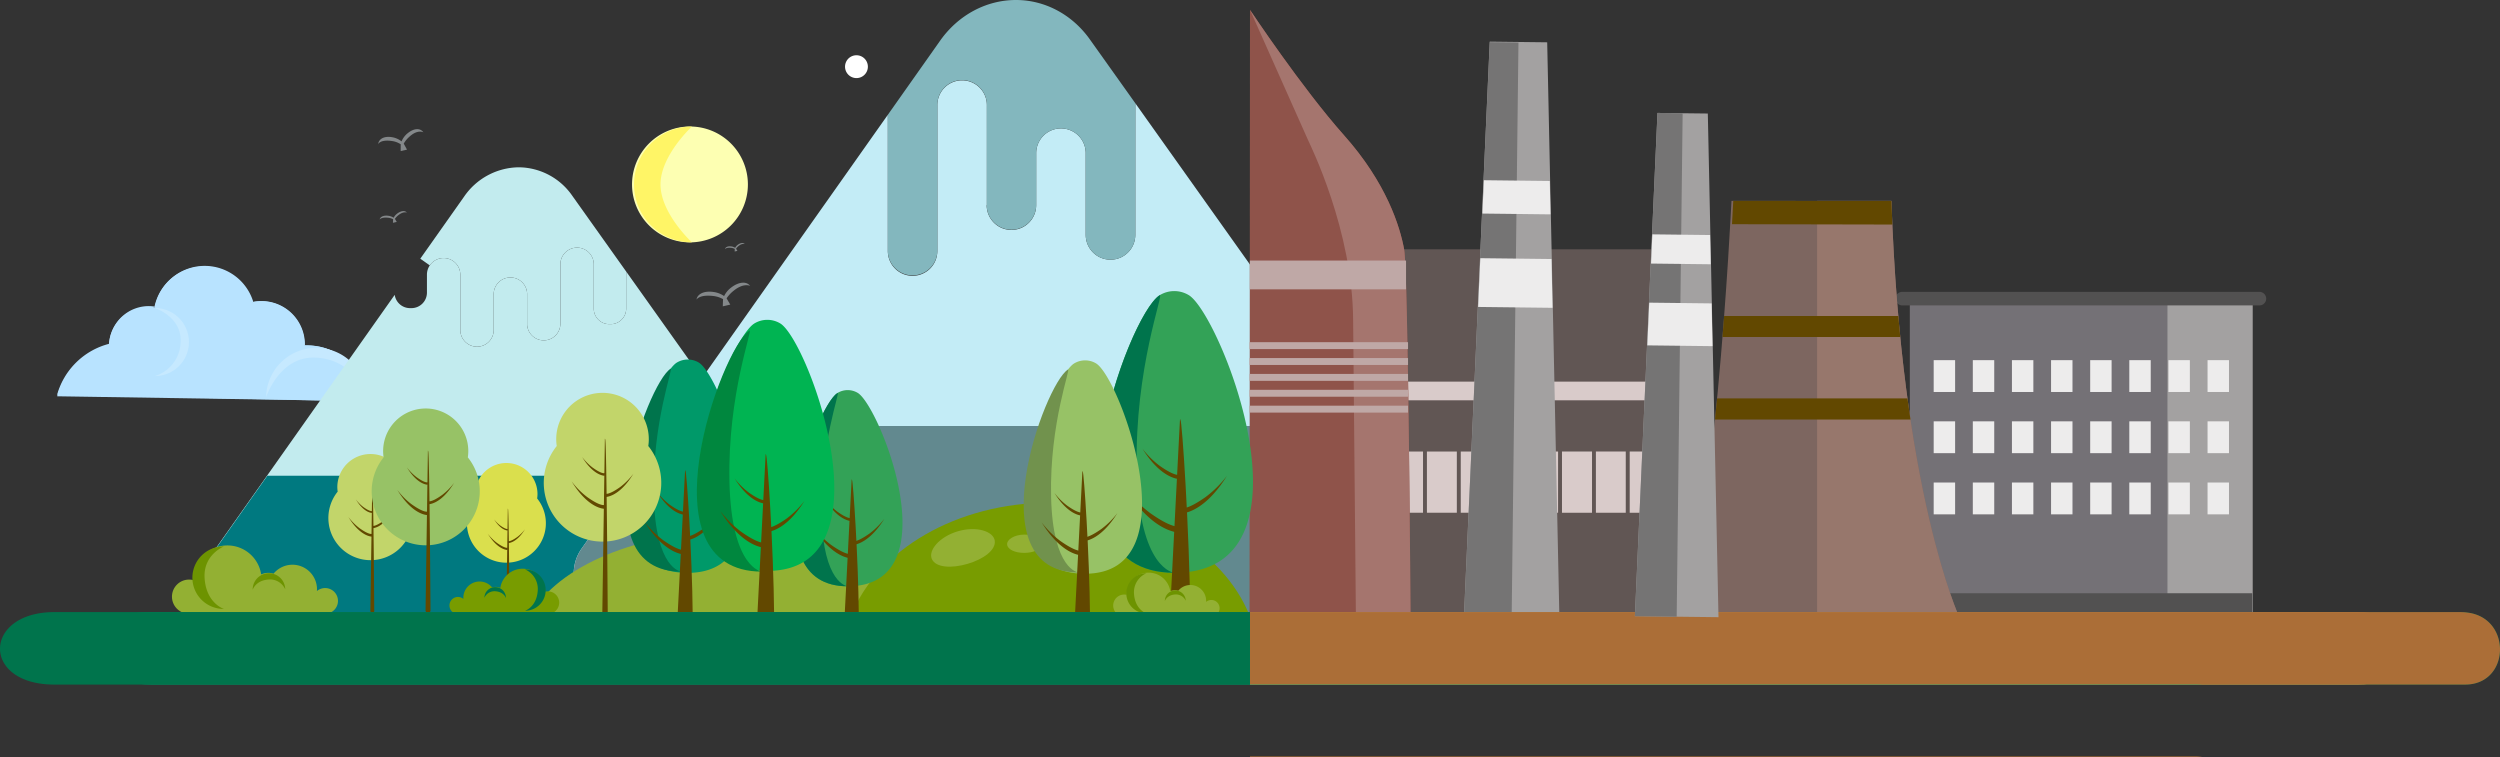 <svg xmlns="http://www.w3.org/2000/svg" xmlns:xlink="http://www.w3.org/1999/xlink" width="1076" height="325.809" viewBox="0 0 1076 325.809">
  <rect x="0" y="0" width="1076" height="325.809" fill="#333333" stroke="none"/>
  <defs>
    <clipPath id="clip-path">
      <rect id="Rectángulo_16841" data-name="Rectángulo 16841" width="276.051" height="191.593" fill="#4463aa"/>
    </clipPath>
    <clipPath id="clip-path-2">
      <rect id="Rectángulo_16840" data-name="Rectángulo 16840" width="276.051" height="191.593" fill="#c2ebee"/>
    </clipPath>
    <clipPath id="clip-path-3">
      <rect id="Rectángulo_16843" data-name="Rectángulo 16843" width="381.431" height="264.751" fill="none"/>
    </clipPath>
  </defs>
  <g id="Grupo_57088" data-name="Grupo 57088" transform="translate(-475 -2901.355)">
    <path id="Trazado_119518" data-name="Trazado 119518" d="M117.792,175.259l-1.212-.019a18.678,18.678,0,0,0-18.4-18.954,18.9,18.9,0,0,0-3.951.365,21.85,21.85,0,0,0-42.3,2.34,17.269,17.269,0,0,0-2.262-.2A17.055,17.055,0,0,0,32.38,175.118,31.393,31.393,0,0,0,10.1,197.183l133.053,2.055c-3.231-13.534-10.846-23.762-25.357-23.979" transform="translate(489.484 2874.734)" fill="#b8e3ff"/>
    <path id="Trazado_119519" data-name="Trazado 119519" d="M49.284,141.213A21.855,21.855,0,0,0,27.392,158.74a17.049,17.049,0,0,1,14.377,15.6l27.942-17.646a21.861,21.861,0,0,0-20.427-15.479" transform="translate(514.298 2874.583)" fill="#b8e3ff"/>
    <path id="Trazado_119520" data-name="Trazado 119520" d="M19.316,164.529l19.66-15.988a17.274,17.274,0,0,0-2.262-.219,17.053,17.053,0,0,0-17.4,16.207" transform="translate(502.712 2884.782)" fill="#b8e3ff"/>
    <path id="Trazado_119521" data-name="Trazado 119521" d="M27.392,148.409l14.374,15.6a17.047,17.047,0,0,0-14.374-15.6" transform="translate(514.298 2884.914)" fill="#b8e3ff"/>
    <path id="Trazado_119522" data-name="Trazado 119522" d="M50.222,147.43a18.748,18.748,0,0,0-3.954.343l-2.537,18.2,24.755.543A18.682,18.682,0,0,0,50.222,147.43" transform="translate(537.738 2883.504)" fill="#b8e3ff"/>
    <path id="Trazado_119523" data-name="Trazado 119523" d="M117.947,155.709l-1.212-.027L32.5,155.456c0-.161.027-.317.034-.48A31.4,31.4,0,0,0,10.1,176.885l134.166,3.007c-3.138-13.554-11.81-23.867-26.318-24.183" transform="translate(489.49 2894.335)" fill="#b8e3ff"/>
    <path id="Trazado_119524" data-name="Trazado 119524" d="M32.593,163.583a17,17,0,0,0,1.763-7.153c.012-.543-.007-1.081-.049-1.614Z" transform="translate(521.76 2894.106)" fill="#b8e3ff"/>
    <path id="Trazado_119525" data-name="Trazado 119525" d="M32.593,163.583a17,17,0,0,0,1.763-7.153c.012-.543-.007-1.081-.049-1.614Z" transform="translate(521.76 2894.106)" fill="#b8e3ff"/>
    <path id="Trazado_119526" data-name="Trazado 119526" d="M27.39,148.662s11.638,3.779,11.056,14.632A15.664,15.664,0,0,1,27.39,177.926a14.632,14.632,0,1,0,0-29.264" transform="translate(514.295 2885.277)" fill="#c6e9ff"/>
    <path id="Trazado_119527" data-name="Trazado 119527" d="M68.96,155.7a21.6,21.6,0,0,0-21.917,21.271s5.79-18.15,21.795-17.05c17.658,1.212,21.393,17.7,21.393,17.7A21.6,21.6,0,0,0,68.96,155.7" transform="translate(542.49 2895.371)" fill="#c6e9ff"/>
    <g id="Grupo_57083" data-name="Grupo 57083" transform="translate(560.55 2973.358)">
      <g id="Grupo_57082" data-name="Grupo 57082" clip-path="url(#clip-path)">
        <g id="Grupo_57081" data-name="Grupo 57081" style="isolation: isolate">
          <g id="Grupo_57080" data-name="Grupo 57080" clip-path="url(#clip-path-2)">
            <path id="Trazado_119562" data-name="Trazado 119562" d="M176.466,171.268v-13a7.2,7.2,0,1,0-14.391,0v15.156a7.183,7.183,0,1,1-14.367,0v-23.8a7.185,7.185,0,0,0-13.137-4.007,7.054,7.054,0,0,0-1.227,4.007v7.742a6.681,6.681,0,0,1-6.676,6.649h-.628a6.663,6.663,0,0,1-6.569-5.724L37.618,274.248c-5.67,8.042-1.064,20.032,8.232,20.714.3.027.626.027.925.027H299.561c.324,0,.626,0,.925-.027,9.3-.682,13.9-12.7,8.2-20.714L219.1,148.263v16a6.677,6.677,0,0,1-6.651,6.649h-.626a6.685,6.685,0,0,1-6.681-6.649v-19.11a7.181,7.181,0,0,0-14.362,0V170.7a7.166,7.166,0,0,1-14.311.57" transform="translate(-35.138 -103.397)" fill="#c2ebee"/>
            <path id="Trazado_119563" data-name="Trazado 119563" d="M134.594,165.537a7.181,7.181,0,0,1,14.362,0v19.109a6.685,6.685,0,0,0,6.681,6.649h.626a6.677,6.677,0,0,0,6.651-6.649v-16l-23.17-32.571a28.273,28.273,0,0,0-23-12.293,28.914,28.914,0,0,0-23.606,12.648L74.3,163.112,78.388,166a7.188,7.188,0,0,1,13.14,4.01V193.8a7.182,7.182,0,1,0,14.364,0V178.65a7.2,7.2,0,1,1,14.391,0v13a7.166,7.166,0,0,0,14.311-.572Z" transform="translate(21.044 -123.778)" fill="#c2ebee"/>
          </g>
        </g>
      </g>
    </g>
    <path id="Trazado_119564" data-name="Trazado 119564" d="M281.373,178.3H64.587L37.67,216.432c-5.656,8.012-1.052,19.991,8.227,20.677.3.024.609.034.918.034H299.372c.309,0,.616-.01.918-.034,9.283-.687,13.875-12.689,8.19-20.685Z" transform="translate(525.498 2927.798)" fill="#007980"/>
    <g id="Grupo_57087" data-name="Grupo 57087" transform="translate(721.909 2901.355)">
      <g id="Grupo_57086" data-name="Grupo 57086" clip-path="url(#clip-path-3)">
        <g id="Grupo_57085" data-name="Grupo 57085">
          <g id="Grupo_57084" data-name="Grupo 57084" clip-path="url(#clip-path-3)">
            <path id="Trazado_119565" data-name="Trazado 119565" d="M321.8,174.919V139.648a10.658,10.658,0,0,0-21.315,0v22.486a10.659,10.659,0,1,1-21.318,0h.083V119.071a10.656,10.656,0,0,0-21.313,0v62.716a10.658,10.658,0,1,1-21.315,0V123.239L104.831,309.925c-7.825,11.095-1.446,27.641,11.394,28.592.407.029.842.056,1.251.056H466.809c.433,0,.842-.027,1.251-.056,12.865-.952,19.19-17.554,11.338-28.592L343.141,118.253v56.666a10.671,10.671,0,0,1-21.342,0" transform="translate(-101.415 -73.823)" fill="#c3ecf6"/>
            <path id="Trazado_119566" data-name="Trazado 119566" d="M156.949,143.923v58.249a10.658,10.658,0,0,0,21.315,0V139.453a10.658,10.658,0,1,1,21.315,0v43.066H199.5a10.658,10.658,0,0,0,21.315,0V160.03a10.658,10.658,0,0,1,21.315,0V195.3a10.671,10.671,0,0,0,21.342,0V138.635l-19.543-27.448c-7.6-10.712-19.353-16.982-31.811-16.982-12.782,0-24.831,6.459-32.624,17.473l-22.542,31.945Z" transform="translate(-21.744 -94.205)" fill="#83b7be"/>
          </g>
        </g>
      </g>
    </g>
    <path id="Trazado_119567" data-name="Trazado 119567" d="M441.908,169.517H142.065l-37.228,52.739c-7.823,11.083-1.456,27.653,11.377,28.6.419.032.84.049,1.268.049H466.8c.426,0,.85-.017,1.268-.049,12.84-.949,19.19-17.554,11.326-28.612Z" transform="translate(620.5 2915.196)" fill="#62898f"/>
    <rect id="Rectángulo_16844" data-name="Rectángulo 16844" width="130.587" height="158.332" transform="translate(1066.623 3008.655)" fill="#615654"/>
    <rect id="Rectángulo_16845" data-name="Rectángulo 16845" width="130.587" height="8.037" transform="translate(1066.623 3065.606)" fill="#d9cbca"/>
    <rect id="Rectángulo_16846" data-name="Rectángulo 16846" width="130.587" height="27.548" transform="translate(1066.623 3095.268)" fill="#d9cbca"/>
    <path id="Trazado_119568" data-name="Trazado 119568" d="M281.449,202.834H297.54V173.389H281.449ZM283,174.93h13v26.362H283Z" transform="translate(878.778 2920.751)" fill="#615654"/>
    <path id="Trazado_119569" data-name="Trazado 119569" d="M269.5,202.834h16.088V173.389H269.5Zm1.549-27.9h12.994v26.362H271.052Z" transform="translate(861.641 2920.751)" fill="#615654"/>
    <path id="Trazado_119570" data-name="Trazado 119570" d="M293.4,202.834h8.67V173.389H293.4Zm1.548-27.9h5.573v26.362h-5.573Z" transform="translate(895.918 2920.751)" fill="#615654"/>
    <path id="Trazado_119571" data-name="Trazado 119571" d="M287.423,202.834h16.091V173.389H287.423Zm1.546-27.9h13v26.362h-13Z" transform="translate(887.35 2920.751)" fill="#615654"/>
    <path id="Trazado_119572" data-name="Trazado 119572" d="M275.475,202.834h16.091V173.389H275.475Zm1.548-27.9h13v26.362h-13Z" transform="translate(870.208 2920.751)" fill="#615654"/>
    <path id="Trazado_119573" data-name="Trazado 119573" d="M242.684,202.834h8.67V173.389h-8.67Zm1.548-27.9h5.57v26.362h-5.57Z" transform="translate(823.165 2920.751)" fill="#615654"/>
    <path id="Trazado_119574" data-name="Trazado 119574" d="M245.608,202.834H261.7V173.389h-16.09Zm1.551-27.9h12.994v26.362H247.159Z" transform="translate(827.359 2920.751)" fill="#615654"/>
    <path id="Trazado_119575" data-name="Trazado 119575" d="M251.582,202.834h16.091V173.389H251.582Zm1.548-27.9h12.994v26.362H253.13Z" transform="translate(835.93 2920.751)" fill="#615654"/>
    <path id="Trazado_119576" data-name="Trazado 119576" d="M263.528,202.834h16.093V173.389H263.528Zm1.548-27.9h13v26.362h-13Z" transform="translate(853.068 2920.751)" fill="#615654"/>
    <path id="Trazado_119577" data-name="Trazado 119577" d="M257.555,202.834h16.091V173.389H257.555Zm1.549-27.9H272.1v26.362H259.1Z" transform="translate(844.499 2920.751)" fill="#615654"/>
    <path id="Trazado_119578" data-name="Trazado 119578" d="M269.9,101.563,258.8,348.794l41.075.487-5.244-247.425Z" transform="translate(846.283 2817.707)" fill="#a3a1a1"/>
    <path id="Trazado_119579" data-name="Trazado 119579" d="M258.8,348.893l20.536.246,2.926-247.33-12.366-.146Z" transform="translate(846.283 2817.85)" fill="#757474"/>
    <path id="Trazado_119580" data-name="Trazado 119580" d="M276.881,126.231l-14.179-.168-.645,14.352,14.657.173,14.652.175-.3-14.367Z" transform="translate(850.957 2852.855)" fill="#edecec"/>
    <path id="Trazado_119581" data-name="Trazado 119581" d="M277.564,140.027l-15.319-.18-.942,20.984,16.013.19,16.015.19-.445-21Z" transform="translate(849.877 2872.63)" fill="#edecec"/>
    <rect id="Rectángulo_16847" data-name="Rectángulo 16847" width="147.449" height="136.798" transform="translate(1296.986 3029.89)" fill="#747176"/>
    <rect id="Rectángulo_16848" data-name="Rectángulo 16848" width="36.661" height="136.798" transform="translate(1407.872 3030.189)" fill="#a3a1a1"/>
    <path id="Trazado_119584" data-name="Trazado 119584" d="M491.725,145.8H338a2.914,2.914,0,0,0,0,5.829H491.725a2.914,2.914,0,0,0,0-5.829" transform="translate(955.73 2881.175)" fill="#525151"/>
    <rect id="Rectángulo_16849" data-name="Rectángulo 16849" width="9.222" height="13.7" transform="translate(1425.131 3056.367)" fill="#edecec"/>
    <rect id="Rectángulo_16850" data-name="Rectángulo 16850" width="9.22" height="13.7" transform="translate(1408.293 3056.367)" fill="#edecec"/>
    <rect id="Rectángulo_16851" data-name="Rectángulo 16851" width="9.222" height="13.7" transform="translate(1391.453 3056.367)" fill="#edecec"/>
    <rect id="Rectángulo_16852" data-name="Rectángulo 16852" width="9.22" height="13.7" transform="translate(1374.615 3056.367)" fill="#edecec"/>
    <rect id="Rectángulo_16853" data-name="Rectángulo 16853" width="9.22" height="13.7" transform="translate(1357.777 3056.367)" fill="#edecec"/>
    <rect id="Rectángulo_16854" data-name="Rectángulo 16854" width="9.222" height="13.7" transform="translate(1340.937 3056.367)" fill="#edecec"/>
    <rect id="Rectángulo_16855" data-name="Rectángulo 16855" width="9.22" height="13.7" transform="translate(1324.099 3056.367)" fill="#edecec"/>
    <rect id="Rectángulo_16856" data-name="Rectángulo 16856" width="9.222" height="13.7" transform="translate(1307.258 3056.367)" fill="#edecec"/>
    <rect id="Rectángulo_16857" data-name="Rectángulo 16857" width="9.222" height="13.7" transform="translate(1425.131 3082.697)" fill="#edecec"/>
    <rect id="Rectángulo_16858" data-name="Rectángulo 16858" width="9.22" height="13.7" transform="translate(1408.293 3082.697)" fill="#edecec"/>
    <rect id="Rectángulo_16859" data-name="Rectángulo 16859" width="9.222" height="13.7" transform="translate(1391.453 3082.697)" fill="#edecec"/>
    <rect id="Rectángulo_16860" data-name="Rectángulo 16860" width="9.22" height="13.7" transform="translate(1374.615 3082.697)" fill="#edecec"/>
    <rect id="Rectángulo_16861" data-name="Rectángulo 16861" width="9.22" height="13.7" transform="translate(1357.777 3082.697)" fill="#edecec"/>
    <rect id="Rectángulo_16862" data-name="Rectángulo 16862" width="9.222" height="13.7" transform="translate(1340.937 3082.697)" fill="#edecec"/>
    <rect id="Rectángulo_16863" data-name="Rectángulo 16863" width="9.22" height="13.7" transform="translate(1324.099 3082.697)" fill="#edecec"/>
    <rect id="Rectángulo_16864" data-name="Rectángulo 16864" width="9.222" height="13.7" transform="translate(1307.258 3082.697)" fill="#edecec"/>
    <rect id="Rectángulo_16865" data-name="Rectángulo 16865" width="9.222" height="13.7" transform="translate(1425.131 3109.031)" fill="#edecec"/>
    <rect id="Rectángulo_16866" data-name="Rectángulo 16866" width="9.22" height="13.7" transform="translate(1408.293 3109.031)" fill="#edecec"/>
    <rect id="Rectángulo_16867" data-name="Rectángulo 16867" width="9.222" height="13.7" transform="translate(1391.453 3109.031)" fill="#edecec"/>
    <rect id="Rectángulo_16868" data-name="Rectángulo 16868" width="9.22" height="13.7" transform="translate(1374.615 3109.031)" fill="#edecec"/>
    <rect id="Rectángulo_16869" data-name="Rectángulo 16869" width="9.22" height="13.7" transform="translate(1357.777 3109.031)" fill="#edecec"/>
    <rect id="Rectángulo_16870" data-name="Rectángulo 16870" width="9.222" height="13.7" transform="translate(1340.937 3109.031)" fill="#edecec"/>
    <rect id="Rectángulo_16871" data-name="Rectángulo 16871" width="9.22" height="13.7" transform="translate(1324.099 3109.031)" fill="#edecec"/>
    <rect id="Rectángulo_16872" data-name="Rectángulo 16872" width="9.222" height="13.7" transform="translate(1307.258 3109.031)" fill="#edecec"/>
    <rect id="Rectángulo_16873" data-name="Rectángulo 16873" width="147.547" height="8.845" transform="translate(1296.82 3156.684)" fill="#525151"/>
    <path id="Trazado_119585" data-name="Trazado 119585" d="M320.436,129.72s-7.65,159.218-24.339,179.168H418.484s-25.033-54.234-29.206-179.168Z" transform="translate(899.793 2858.102)" fill="#7d6660"/>
    <path id="Trazado_119586" data-name="Trazado 119586" d="M321.231,129.72V308.888h61.195S357.393,254.654,353.22,129.72Z" transform="translate(935.852 2858.102)" fill="#97776c"/>
    <path id="Trazado_119587" data-name="Trazado 119587" d="M305.189,150.072l-.682,9.042h76.509l-.84-9.042Z" transform="translate(911.858 2887.3)" fill="#624800"/>
    <path id="Trazado_119588" data-name="Trazado 119588" d="M304.087,164.64l-.908,9.084h84.136l-1.3-9.084Z" transform="translate(909.953 2908.199)" fill="#624800"/>
    <path id="Trazado_119589" data-name="Trazado 119589" d="M306.723,129.72l-.538,10.028,69.012.146-.392-10.174Z" transform="translate(914.266 2858.101)" fill="#624800"/>
    <path id="Trazado_119590" data-name="Trazado 119590" d="M261.589,149.965c-18.192-20.424-40.5-54.02-40.5-54.02l-.195,261.4H290.2s-.971-148.238-2.754-158.2-7.669-28.76-25.861-49.182" transform="translate(791.906 2809.647)" fill="#8f534a"/>
    <path id="Trazado_119591" data-name="Trazado 119591" d="M261.474,149.965c-18.192-20.424-40.5-54.02-40.5-54.02l24.945,55.948c1.057,2.371,19.236,38.913,19.448,77.612l1.193,127.838h23.526s-.971-148.238-2.754-158.2-7.669-28.76-25.861-49.182" transform="translate(792.021 2809.647)" fill="#a5756e"/>
    <rect id="Rectángulo_16874" data-name="Rectángulo 16874" width="67.223" height="12.395" transform="translate(1012.939 3013.495)" fill="#bfa8a6"/>
    <rect id="Rectángulo_16875" data-name="Rectángulo 16875" width="68.216" height="2.973" transform="translate(1012.803 3048.629)" fill="#bfa8a6"/>
    <rect id="Rectángulo_16876" data-name="Rectángulo 16876" width="68.216" height="2.973" transform="translate(1012.803 3055.461)" fill="#bfa8a6"/>
    <rect id="Rectángulo_16877" data-name="Rectángulo 16877" width="68.216" height="2.975" transform="translate(1012.803 3062.295)" fill="#bfa8a6"/>
    <rect id="Rectángulo_16878" data-name="Rectángulo 16878" width="68.216" height="2.975" transform="translate(1012.803 3069.129)" fill="#bfa8a6"/>
    <rect id="Rectángulo_16879" data-name="Rectángulo 16879" width="68.216" height="2.975" transform="translate(1012.803 3075.961)" fill="#bfa8a6"/>
    <path id="Trazado_119592" data-name="Trazado 119592" d="M181.3,188.15c-41.2,0-76.024,15.041-87.447,35.709h174.9c-11.423-20.668-46.248-35.709-87.45-35.709" transform="translate(609.651 2941.928)" fill="#93b033"/>
    <path id="Trazado_119593" data-name="Trazado 119593" d="M236.2,183.062c-40.4,0-74.539,20.463-85.741,48.591H321.946c-11.2-28.127-45.345-48.591-85.743-48.591" transform="translate(690.859 2934.628)" fill="#789c00"/>
    <path id="Trazado_119594" data-name="Trazado 119594" d="M176.146,188.671c-8.056,2.362-12.894,8.312-11.207,11.981s8.395,4.085,15.319,2.057,12.3-5.989,11.737-9.989-7.791-6.41-15.85-4.049" transform="translate(711.148 2941.339)" fill="#93b033"/>
    <path id="Trazado_119595" data-name="Trazado 119595" d="M185.446,188.71c-4.287.032-7.589,2.118-7.4,4.285s3.513,3.62,7.457,3.591,7.277-1.531,7.433-3.7-3.2-4.209-7.489-4.178" transform="translate(730.419 2942.731)" fill="#93b033"/>
    <path id="Trazado_119596" data-name="Trazado 119596" d="M112.913,189.436a13.381,13.381,0,0,0-26.762,0,13.7,13.7,0,0,0,.146,1.882,16.988,16.988,0,1,0,26.467,0,12.971,12.971,0,0,0,.149-1.882" transform="translate(593.424 2924.576)" fill="#dadf4d"/>
    <path id="Trazado_119597" data-name="Trazado 119597" d="M90.162,184.277,89.5,228.31a.655.655,0,0,0,.66.648h.085a.653.653,0,0,0,.657-.648s-.295-44.033-.657-44.033c0,0-.085-.355-.085,0" transform="translate(603.403 2936.145)" fill="#624800"/>
    <path id="Trazado_119598" data-name="Trazado 119598" d="M90.19,192.5a20.12,20.12,0,0,1-3.954-3.932c4.463,7.182,8.567,6.973,8.567,6.973l.088-1.013s-.884.672-4.7-2.028" transform="translate(598.718 2942.535)" fill="#624800"/>
    <path id="Trazado_119599" data-name="Trazado 119599" d="M93.784,191.116c-3.243,2.3-3.993,1.724-3.993,1.724l.075.862s3.484.178,7.28-5.928a17.062,17.062,0,0,1-3.362,3.343" transform="translate(603.818 2941.387)" fill="#624800"/>
    <path id="Trazado_119600" data-name="Trazado 119600" d="M90.065,188.724a13.756,13.756,0,0,1-2.712-2.7c3.063,4.925,5.877,4.782,5.877,4.782l.058-.694s-.606.463-3.223-1.39" transform="translate(600.32 2938.881)" fill="#624800"/>
    <path id="Trazado_119601" data-name="Trazado 119601" d="M232.953,147.446a12.061,12.061,0,0,0-12.614,0c-13.763,8.626-54.222,119.448,6.308,119.448,64.068,0,20.069-110.822,6.306-119.448" transform="translate(753.771 2880.978)" fill="#33a257"/>
    <path id="Trazado_119602" data-name="Trazado 119602" d="M210.481,221.267c-.971-43.663,11.966-76.165,9.86-74.846-13.765,8.626-54.224,119.446,6.308,119.446,0,0-15.2-1.237-16.168-44.6" transform="translate(753.771 2882.006)" fill="#00744c"/>
    <path id="Trazado_119603" data-name="Trazado 119603" d="M211.124,168.721l-4.3,83.438c1.02-.049,7.708.058,8.731,0-.319-35.7-3.552-83.438-4.2-83.438,0,0-.236-.979-.236,0" transform="translate(771.723 2913.431)" fill="#624800"/>
    <path id="Trazado_119604" data-name="Trazado 119604" d="M209.74,191.277A55,55,0,0,1,198.9,180.494c12.239,19.689,23.482,19.114,23.482,19.114l.239-2.773s-2.418,1.845-12.877-5.558" transform="translate(760.345 2930.944)" fill="#624800"/>
    <path id="Trazado_119605" data-name="Trazado 119605" d="M219.586,187.466c-8.889,6.291-10.946,4.723-10.946,4.723l.2,2.357s9.558.489,19.957-16.244a46.771,46.771,0,0,1-9.213,9.164" transform="translate(774.324 2927.8)" fill="#624800"/>
    <path id="Trazado_119606" data-name="Trazado 119606" d="M209.394,180.906a37.731,37.731,0,0,1-7.438-7.4c8.395,13.507,16.112,13.113,16.112,13.113l.161-1.9s-1.66,1.266-8.835-3.813" transform="translate(764.734 2920.925)" fill="#624800"/>
    <path id="Trazado_119607" data-name="Trazado 119607" d="M167.519,164.409a8.4,8.4,0,0,0-8.784,0c-9.588,6.011-37.769,83.2,4.392,83.2,44.625,0,13.98-77.19,4.392-83.2" transform="translate(676.719 2906.089)" fill="#33a257"/>
    <path id="Trazado_119608" data-name="Trazado 119608" d="M151.864,215.827c-.674-30.411,8.336-53.053,6.868-52.133-9.585,6.011-37.766,83.2,4.395,83.2,0,0-10.591-.864-11.263-31.069" transform="translate(676.719 2906.803)" fill="#00744c"/>
    <path id="Trazado_119609" data-name="Trazado 119609" d="M152.314,179.228l-2.992,58.117c.711-.034,5.371.041,6.082,0-.222-24.863-2.476-58.117-2.926-58.117,0,0-.163-.682-.163,0" transform="translate(689.224 2928.693)" fill="#624800"/>
    <path id="Trazado_119610" data-name="Trazado 119610" d="M151.349,194.939a38.361,38.361,0,0,1-7.552-7.511c8.524,13.714,16.358,13.313,16.358,13.313l.165-1.931s-1.685,1.285-8.972-3.871" transform="translate(681.297 2940.892)" fill="#624800"/>
    <path id="Trazado_119611" data-name="Trazado 119611" d="M158.209,192.285c-6.194,4.382-7.625,3.289-7.625,3.289l.141,1.641s6.659.341,13.9-11.314a32.629,32.629,0,0,1-6.418,6.384" transform="translate(691.034 2938.701)" fill="#624800"/>
    <path id="Trazado_119612" data-name="Trazado 119612" d="M151.111,187.715a26.307,26.307,0,0,1-5.183-5.152c5.846,9.407,11.221,9.135,11.221,9.135l.112-1.327s-1.154.881-6.15-2.656" transform="translate(684.354 2933.913)" fill="#624800"/>
    <path id="Trazado_119613" data-name="Trazado 119613" d="M211.723,159.26a9.14,9.14,0,0,0-9.554,0c-10.425,6.535-43.753,90.476,4.777,90.476,45.849,0,15.2-83.942,4.777-90.476" transform="translate(735.096 2898.548)" fill="#97c266"/>
    <path id="Trazado_119614" data-name="Trazado 119614" d="M192.778,214.27c-.711-31.911,8.748-55.671,7.207-54.706-10.06,6.306-39.631,87.309,4.611,87.309,0,0-11.112-.9-11.818-32.6" transform="translate(734.615 2900.876)" fill="#71924d"/>
    <path id="Trazado_119615" data-name="Trazado 119615" d="M193.223,177.794l-3.194,62c.76-.037,5.729.044,6.491,0-.239-26.523-2.639-62-3.124-62,0,0-.173-.726-.173,0" transform="translate(747.624 2926.608)" fill="#624800"/>
    <path id="Trazado_119616" data-name="Trazado 119616" d="M192.192,194.556a40.918,40.918,0,0,1-8.056-8.012c9.093,14.63,17.449,14.2,17.449,14.2l.18-2.06s-1.8,1.371-9.573-4.129" transform="translate(739.169 2939.624)" fill="#624800"/>
    <path id="Trazado_119617" data-name="Trazado 119617" d="M199.511,191.723c-6.608,4.677-8.134,3.511-8.134,3.511l.151,1.75s7.1.365,14.829-12.069a34.746,34.746,0,0,1-6.846,6.807" transform="translate(749.558 2937.288)" fill="#624800"/>
    <path id="Trazado_119618" data-name="Trazado 119618" d="M191.937,186.849a28.126,28.126,0,0,1-5.527-5.495c6.238,10.033,11.971,9.741,11.971,9.741l.122-1.412s-1.234.94-6.566-2.834" transform="translate(742.432 2932.178)" fill="#624800"/>
    <path id="Trazado_119619" data-name="Trazado 119619" d="M141.489,159.108a9.149,9.149,0,0,0-9.558,0c-10.42,6.535-43.753,90.476,4.779,90.476,45.847,0,15.2-83.942,4.779-90.476" transform="translate(634.331 2898.33)" fill="#009969"/>
    <path id="Trazado_119620" data-name="Trazado 119620" d="M122.542,214.119c-.711-31.911,8.748-55.671,7.207-54.706-10.06,6.306-39.631,87.309,4.611,87.309,0,0-11.112-.9-11.818-32.6" transform="translate(633.852 2900.66)" fill="#00744c"/>
    <path id="Trazado_119621" data-name="Trazado 119621" d="M122.986,177.643l-3.194,62c.76-.037,5.729.044,6.488,0-.236-26.523-2.637-62-3.121-62,0,0-.173-.726-.173,0" transform="translate(646.858 2926.392)" fill="#624800"/>
    <path id="Trazado_119622" data-name="Trazado 119622" d="M121.956,194.4a40.917,40.917,0,0,1-8.056-8.012c9.093,14.63,17.449,14.2,17.449,14.2l.18-2.06s-1.8,1.371-9.573-4.129" transform="translate(638.406 2939.406)" fill="#624800"/>
    <path id="Trazado_119623" data-name="Trazado 119623" d="M129.272,191.571c-6.605,4.677-8.132,3.511-8.132,3.511l.151,1.75s7.1.365,14.829-12.068a34.718,34.718,0,0,1-6.849,6.807" transform="translate(648.793 2937.07)" fill="#624800"/>
    <path id="Trazado_119624" data-name="Trazado 119624" d="M121.7,186.7a28.125,28.125,0,0,1-5.527-5.495c6.238,10.036,11.971,9.741,11.971,9.741l.122-1.412s-1.234.94-6.566-2.834" transform="translate(641.667 2931.961)" fill="#624800"/>
    <path id="Trazado_119625" data-name="Trazado 119625" d="M159.059,152.332a10.751,10.751,0,0,0-11.243,0c-12.268,7.689-51.493,106.477,5.622,106.477,53.959,0,17.892-98.788,5.622-106.477" transform="translate(651.821 2888.266)" fill="#00b452"/>
    <path id="Trazado_119626" data-name="Trazado 119626" d="M137.226,217.66c-.845-37.9,10.391-66.122,8.56-64.976-11.952,7.489-47.074,103.7,5.476,103.7,0,0-13.2-1.074-14.036-38.721" transform="translate(651.733 2890.998)" fill="#00873e"/>
    <path id="Trazado_119627" data-name="Trazado 119627" d="M137.439,174.823l-3.55,68.92c.845-.041,6.367.046,7.211,0-.263-29.486-2.931-68.92-3.467-68.92,0,0-.195-.808-.195,0" transform="translate(667.083 2922.293)" fill="#624800"/>
    <path id="Trazado_119628" data-name="Trazado 119628" d="M136.293,193.454a45.519,45.519,0,0,1-8.955-8.906c10.109,16.261,19.4,15.786,19.4,15.786l.2-2.291s-2,1.526-10.639-4.589" transform="translate(657.685 2936.76)" fill="#624800"/>
    <path id="Trazado_119629" data-name="Trazado 119629" d="M144.428,190.306c-7.345,5.2-9.042,3.9-9.042,3.9l.166,1.945s7.9.4,16.485-13.415a38.626,38.626,0,0,1-7.608,7.567" transform="translate(669.23 2934.165)" fill="#624800"/>
    <path id="Trazado_119630" data-name="Trazado 119630" d="M136.007,184.888a31.073,31.073,0,0,1-6.14-6.108c6.931,11.156,13.3,10.829,13.3,10.829l.136-1.57s-1.368,1.047-7.3-3.15" transform="translate(661.313 2928.484)" fill="#624800"/>
    <path id="Trazado_119631" data-name="Trazado 119631" d="M141.332,183.642a19.92,19.92,0,1,0-39.617,2.8,25.286,25.286,0,1,0,39.4,0,20.12,20.12,0,0,0,.219-2.8" transform="translate(612.909 2906.883)" fill="#c2d56a"/>
    <path id="Trazado_119632" data-name="Trazado 119632" d="M107.571,172.03l-1.091,74.51a1.091,1.091,0,0,0,1.091,1.093h.144a1.093,1.093,0,0,0,1.093-1.093s-.489-74.51-1.093-74.51c0,0-.144-.6-.144,0" transform="translate(627.761 2918.417)" fill="#624800"/>
    <path id="Trazado_119633" data-name="Trazado 119633" d="M107.623,185.952a33.636,33.636,0,0,1-6.574-6.654c7.421,12.154,14.24,11.8,14.24,11.8l.144-1.712s-1.466,1.139-7.81-3.43" transform="translate(619.969 2929.229)" fill="#624800"/>
    <path id="Trazado_119634" data-name="Trazado 119634" d="M113.6,183.6c-5.393,3.883-6.642,2.914-6.642,2.914l.124,1.456s5.8.3,12.105-10.026A28.765,28.765,0,0,1,113.6,183.6" transform="translate(628.443 2927.287)" fill="#624800"/>
    <path id="Trazado_119635" data-name="Trazado 119635" d="M107.415,179.551a23.156,23.156,0,0,1-4.511-4.565c5.091,8.339,9.77,8.093,9.77,8.093l.1-1.173s-1.006.781-5.356-2.354" transform="translate(622.631 2923.042)" fill="#624800"/>
    <path id="Trazado_119636" data-name="Trazado 119636" d="M90.476,188.705a14.288,14.288,0,0,0-28.575,0,14.038,14.038,0,0,0,.158,2.011,18.137,18.137,0,1,0,28.259,0,14.4,14.4,0,0,0,.158-2.011" transform="translate(558.282 2922.229)" fill="#c2d56a"/>
    <path id="Trazado_119637" data-name="Trazado 119637" d="M66.26,180.378l-.784,53.44a.782.782,0,0,0,.784.784h.1a.78.78,0,0,0,.782-.784s-.348-53.44-.782-53.44c0,0-.1-.433-.1,0" transform="translate(568.935 2930.501)" fill="#624800"/>
    <path id="Trazado_119638" data-name="Trazado 119638" d="M66.3,190.364a24.118,24.118,0,0,1-4.716-4.774c5.32,8.716,10.213,8.463,10.213,8.463l.1-1.227s-1.052.818-5.6-2.461" transform="translate(563.347 2938.255)" fill="#624800"/>
    <path id="Trazado_119639" data-name="Trazado 119639" d="M70.58,188.676c-3.869,2.788-4.762,2.091-4.762,2.091l.088,1.044s4.158.217,8.682-7.192a20.593,20.593,0,0,1-4.007,4.056" transform="translate(569.426 2936.864)" fill="#624800"/>
    <path id="Trazado_119640" data-name="Trazado 119640" d="M66.147,185.773a16.582,16.582,0,0,1-3.236-3.275c3.652,5.979,7.007,5.8,7.007,5.8l.071-.842s-.721.562-3.842-1.687" transform="translate(565.255 2933.819)" fill="#624800"/>
    <path id="Trazado_119641" data-name="Trazado 119641" d="M96.254,208.972a5.5,5.5,0,0,0-3.547,1.29c.019-.261.039-.519.039-.784a10.551,10.551,0,0,0-18.708-6.69,7.282,7.282,0,0,0-5.312.309,14.691,14.691,0,0,0-29.213,2.233c0,.071.01.139.01.209a7.271,7.271,0,0,0-1.719-.212,7.351,7.351,0,1,0,0,14.7v.273h59.22v-.331a5.527,5.527,0,0,0-.769-11" transform="translate(518.685 2945.484)" fill="#93b033"/>
    <path id="Trazado_119642" data-name="Trazado 119642" d="M47.5,190.81a13.442,13.442,0,1,0,0,26.883s-7.72-2.442-8.312-13.442c-.536-9.97,8.312-13.442,8.312-13.442" transform="translate(523.862 2945.744)" fill="#6d9300"/>
    <path id="Trazado_119643" data-name="Trazado 119643" d="M51.568,195.548a7,7,0,0,0-6.9,7.107s1.21-4.041,6.939-4.433a7.2,7.2,0,0,1,7.068,4.224,7,7,0,0,0-7.109-6.9" transform="translate(539.085 2952.541)" fill="#6d9300"/>
    <path id="Trazado_119644" data-name="Trazado 119644" d="M138.187,146.174A10.317,10.317,0,0,0,135,149.938a10.336,10.336,0,0,0-4.538-1.76c-4.012-.592-6.97.806-7.336,3.292,0,0,1.108-2.255,7.085-1.575a10.893,10.893,0,0,1,4.334,1.361l-.11,3.1,1.485-.341,1.738-.4-1.58-2.7a14.165,14.165,0,0,1,3.143-3.353c4.251-3.408,6.97-2.016,6.97-2.016-1.5-2.011-4.765-1.8-8.01.628" transform="translate(651.648 2878.845)" fill="#84888a"/>
    <path id="Trazado_119645" data-name="Trazado 119645" d="M79.526,118.809a8.9,8.9,0,0,0-2.615,3.5,8.766,8.766,0,0,0-3.9-1.777c-3.421-.657-5.9.6-6.155,2.943,0,0,.889-2.108,5.982-1.322a9.06,9.06,0,0,1,3.718,1.393l-.022,2.934,1.254-.287,1.471-.334-1.407-2.6a11.981,11.981,0,0,1,2.59-3.1c3.528-3.133,5.872-1.748,5.872-1.748-1.324-1.943-4.09-1.824-6.788.4" transform="translate(570.914 2839.906)" fill="#84888a"/>
    <path id="Trazado_119646" data-name="Trazado 119646" d="M74.765,132.521a5.211,5.211,0,0,0-1.624,1.865,5.278,5.278,0,0,0-2.293-.85c-2.033-.278-3.538.421-3.732,1.646,0,0,.572-1.113,3.6-.8a5.54,5.54,0,0,1,2.191.655l-.068,1.524.757-.173.881-.2-.791-1.322a7.226,7.226,0,0,1,1.6-1.663c2.164-1.692,3.54-1.018,3.54-1.018-.757-.984-2.408-.869-4.063.338" transform="translate(571.286 2860.686)" fill="#84888a"/>
    <path id="Trazado_119647" data-name="Trazado 119647" d="M133.725,137.89a3.739,3.739,0,0,0-1.181,1.356,3.828,3.828,0,0,0-1.67-.618c-1.475-.2-2.571.307-2.71,1.2,0,0,.414-.808,2.612-.579a3.957,3.957,0,0,1,1.592.475l-.046,1.108.548-.127.64-.146-.572-.962a5.207,5.207,0,0,1,1.164-1.208c1.578-1.232,2.573-.74,2.573-.74-.548-.716-1.751-.633-2.951.246" transform="translate(658.869 2868.779)" fill="#84888a"/>
    <path id="Trazado_119648" data-name="Trazado 119648" d="M239.033,207.207a3.549,3.549,0,0,0-2.279.828c.015-.168.027-.331.027-.5a6.771,6.771,0,0,0-12.005-4.295,4.691,4.691,0,0,0-3.413.2,9.429,9.429,0,0,0-18.749,1.434c0,.046,0,.088.007.134a4.717,4.717,0,1,0-1.105,9.3v.173h38.012v-.212a3.547,3.547,0,0,0-.494-7.06" transform="translate(757.333 2952.379)" fill="#93b033"/>
    <path id="Trazado_119649" data-name="Trazado 119649" d="M207.741,195.552a8.627,8.627,0,1,0,0,17.254s-4.955-1.568-5.334-8.628a8.864,8.864,0,0,1,5.334-8.626" transform="translate(760.656 2952.547)" fill="#6d9300"/>
    <path id="Trazado_119650" data-name="Trazado 119650" d="M210.353,198.592a4.5,4.5,0,0,0-4.429,4.563s.777-2.593,4.455-2.846a4.616,4.616,0,0,1,4.536,2.712,4.5,4.5,0,0,0-4.563-4.429" transform="translate(770.427 2956.908)" fill="#6d9300"/>
    <path id="Trazado_119651" data-name="Trazado 119651" d="M121.818,204.478a4.772,4.772,0,0,0-1.139.141c0-.046.007-.09.007-.139A9.726,9.726,0,0,0,101.345,203a4.824,4.824,0,0,0-3.518-.2,6.986,6.986,0,0,0-12.387,4.431c0,.173.012.343.024.519a3.622,3.622,0,0,0-2.347-.857,3.659,3.659,0,0,0-.509,7.282v.222h39.21v-.18a4.868,4.868,0,0,0,0-9.736" transform="translate(588.989 2951.392)" fill="#789c00"/>
    <path id="Trazado_119652" data-name="Trazado 119652" d="M92.81,194.867a9.146,9.146,0,0,1,5.5,8.9c-.39,7.284-5.5,8.9-5.5,8.9a8.9,8.9,0,0,0,0-17.8" transform="translate(608.149 2951.564)" fill="#00744c"/>
    <path id="Trazado_119653" data-name="Trazado 119653" d="M90.339,198a4.637,4.637,0,0,0-4.709,4.567,4.766,4.766,0,0,1,4.679-2.8c3.793.261,4.6,2.936,4.6,2.936A4.637,4.637,0,0,0,90.339,198" transform="translate(597.849 2956.065)" fill="#00744c"/>
    <path id="Trazado_119654" data-name="Trazado 119654" d="M107.291,184.8a18.326,18.326,0,1,0-36.449,2.581,23.261,23.261,0,1,0,36.247,0,18.421,18.421,0,0,0,.2-2.581" transform="translate(569.264 2910.831)" fill="#97c266"/>
    <path id="Trazado_119655" data-name="Trazado 119655" d="M76.234,174.115l-1.005,68.542a1,1,0,0,0,1.005,1.006h.129a1,1,0,0,0,1.006-1.006s-.448-68.542-1.006-68.542c0,0-.129-.555-.129,0" transform="translate(582.926 2921.439)" fill="#624800"/>
    <path id="Trazado_119656" data-name="Trazado 119656" d="M76.278,186.924a30.957,30.957,0,0,1-6.045-6.123c6.824,11.18,13.1,10.854,13.1,10.854l.131-1.575s-1.349,1.049-7.185-3.155" transform="translate(575.76 2931.385)" fill="#624800"/>
    <path id="Trazado_119657" data-name="Trazado 119657" d="M81.773,184.76c-4.957,3.574-6.106,2.683-6.106,2.683l.114,1.337s5.332.28,11.131-9.222a26.236,26.236,0,0,1-5.14,5.2" transform="translate(583.555 2929.6)" fill="#624800"/>
    <path id="Trazado_119658" data-name="Trazado 119658" d="M76.089,181.036a21.271,21.271,0,0,1-4.151-4.2c4.684,7.672,8.989,7.448,8.989,7.448l.088-1.079s-.923.718-4.925-2.167" transform="translate(578.205 2925.694)" fill="#624800"/>
    <path id="Trazado_119669" data-name="Trazado 119669" d="M154.3,103.973a4.914,4.914,0,1,0,4.916,4.916,4.914,4.914,0,0,0-4.916-4.916" transform="translate(689.318 2821.164)" fill="#fff"/>
    <path id="Trazado_119670" data-name="Trazado 119670" d="M136.664,116.57A24.933,24.933,0,1,0,161.6,141.5a24.933,24.933,0,0,0-24.933-24.933" transform="translate(635.294 2839.236)" fill="#fdffb2"/>
    <path id="Trazado_119671" data-name="Trazado 119671" d="M137.017,116.57a24.933,24.933,0,1,0,0,49.866s-13.532-12.468-13.532-24.933,13.532-24.933,13.532-24.933" transform="translate(635.796 2839.236)" fill="#fff566"/>
    <path id="Trazado_119684" data-name="Trazado 119684" d="M990.327,202.4H40.074c-31.7,0-29.031,31.193,0,31.193H990.327c26.36,0,23.687-31.193,0-31.193" transform="translate(499.802 2962.373)" fill="#009969"/>
    <path id="Trazado_119686" data-name="Trazado 119686" d="M1062.629,215.51a21.445,21.445,0,0,0-3.282-.3H23.443c-30.81,0-31.7,31.2,0,31.2H1060.995c19.207,0,20.215-28,1.634-30.9" transform="translate(475 2949.59)" fill="#00744c"/>
    <path id="Trazado_119687" data-name="Trazado 119687" d="M698.107,202.4H220.976v31.193H698.107c26.36,0,23.687-31.193,0-31.193" transform="translate(792.021 2962.373)" fill="#cf9e50"/>
    <path id="Trazado_119689" data-name="Trazado 119689" d="M745.606,215.51a21.446,21.446,0,0,0-3.282-.3H220.977v30.939H627.82a17.934,17.934,0,0,1,2.775.229l.134.029H743.972c19.207,0,20.215-28,1.634-30.9" transform="translate(792.023 2949.59)" fill="#ab6e37"/>
    <path id="Trazado_119690" data-name="Trazado 119690" d="M627.82,227.921H220.977v.258H630.73c-.044-.007-.088-.019-.134-.029a17.93,17.93,0,0,0-2.775-.229" transform="translate(792.023 2998.985)" fill="#ab6e37"/>
    <path id="Trazado_119691" data-name="Trazado 119691" d="M298.739,114.169l-9.722,216.6L325,331.2l-4.594-216.776Z" transform="translate(889.637 2835.792)" fill="#a3a1a1"/>
    <path id="Trazado_119692" data-name="Trazado 119692" d="M289.017,330.769l17.992.214L309.573,114.3l-10.834-.127Z" transform="translate(889.637 2835.791)" fill="#757474"/>
    <path id="Trazado_119693" data-name="Trazado 119693" d="M304.861,135.781l-12.424-.148-.565,12.575,12.838.153,12.84.151-.265-12.585Z" transform="translate(893.731 2866.584)" fill="#edecec"/>
    <path id="Trazado_119694" data-name="Trazado 119694" d="M305.459,147.867l-13.422-.158-.825,18.384,14.031.168,14.031.166-.39-18.4Z" transform="translate(892.784 2883.91)" fill="#edecec"/>
  </g>
</svg>
